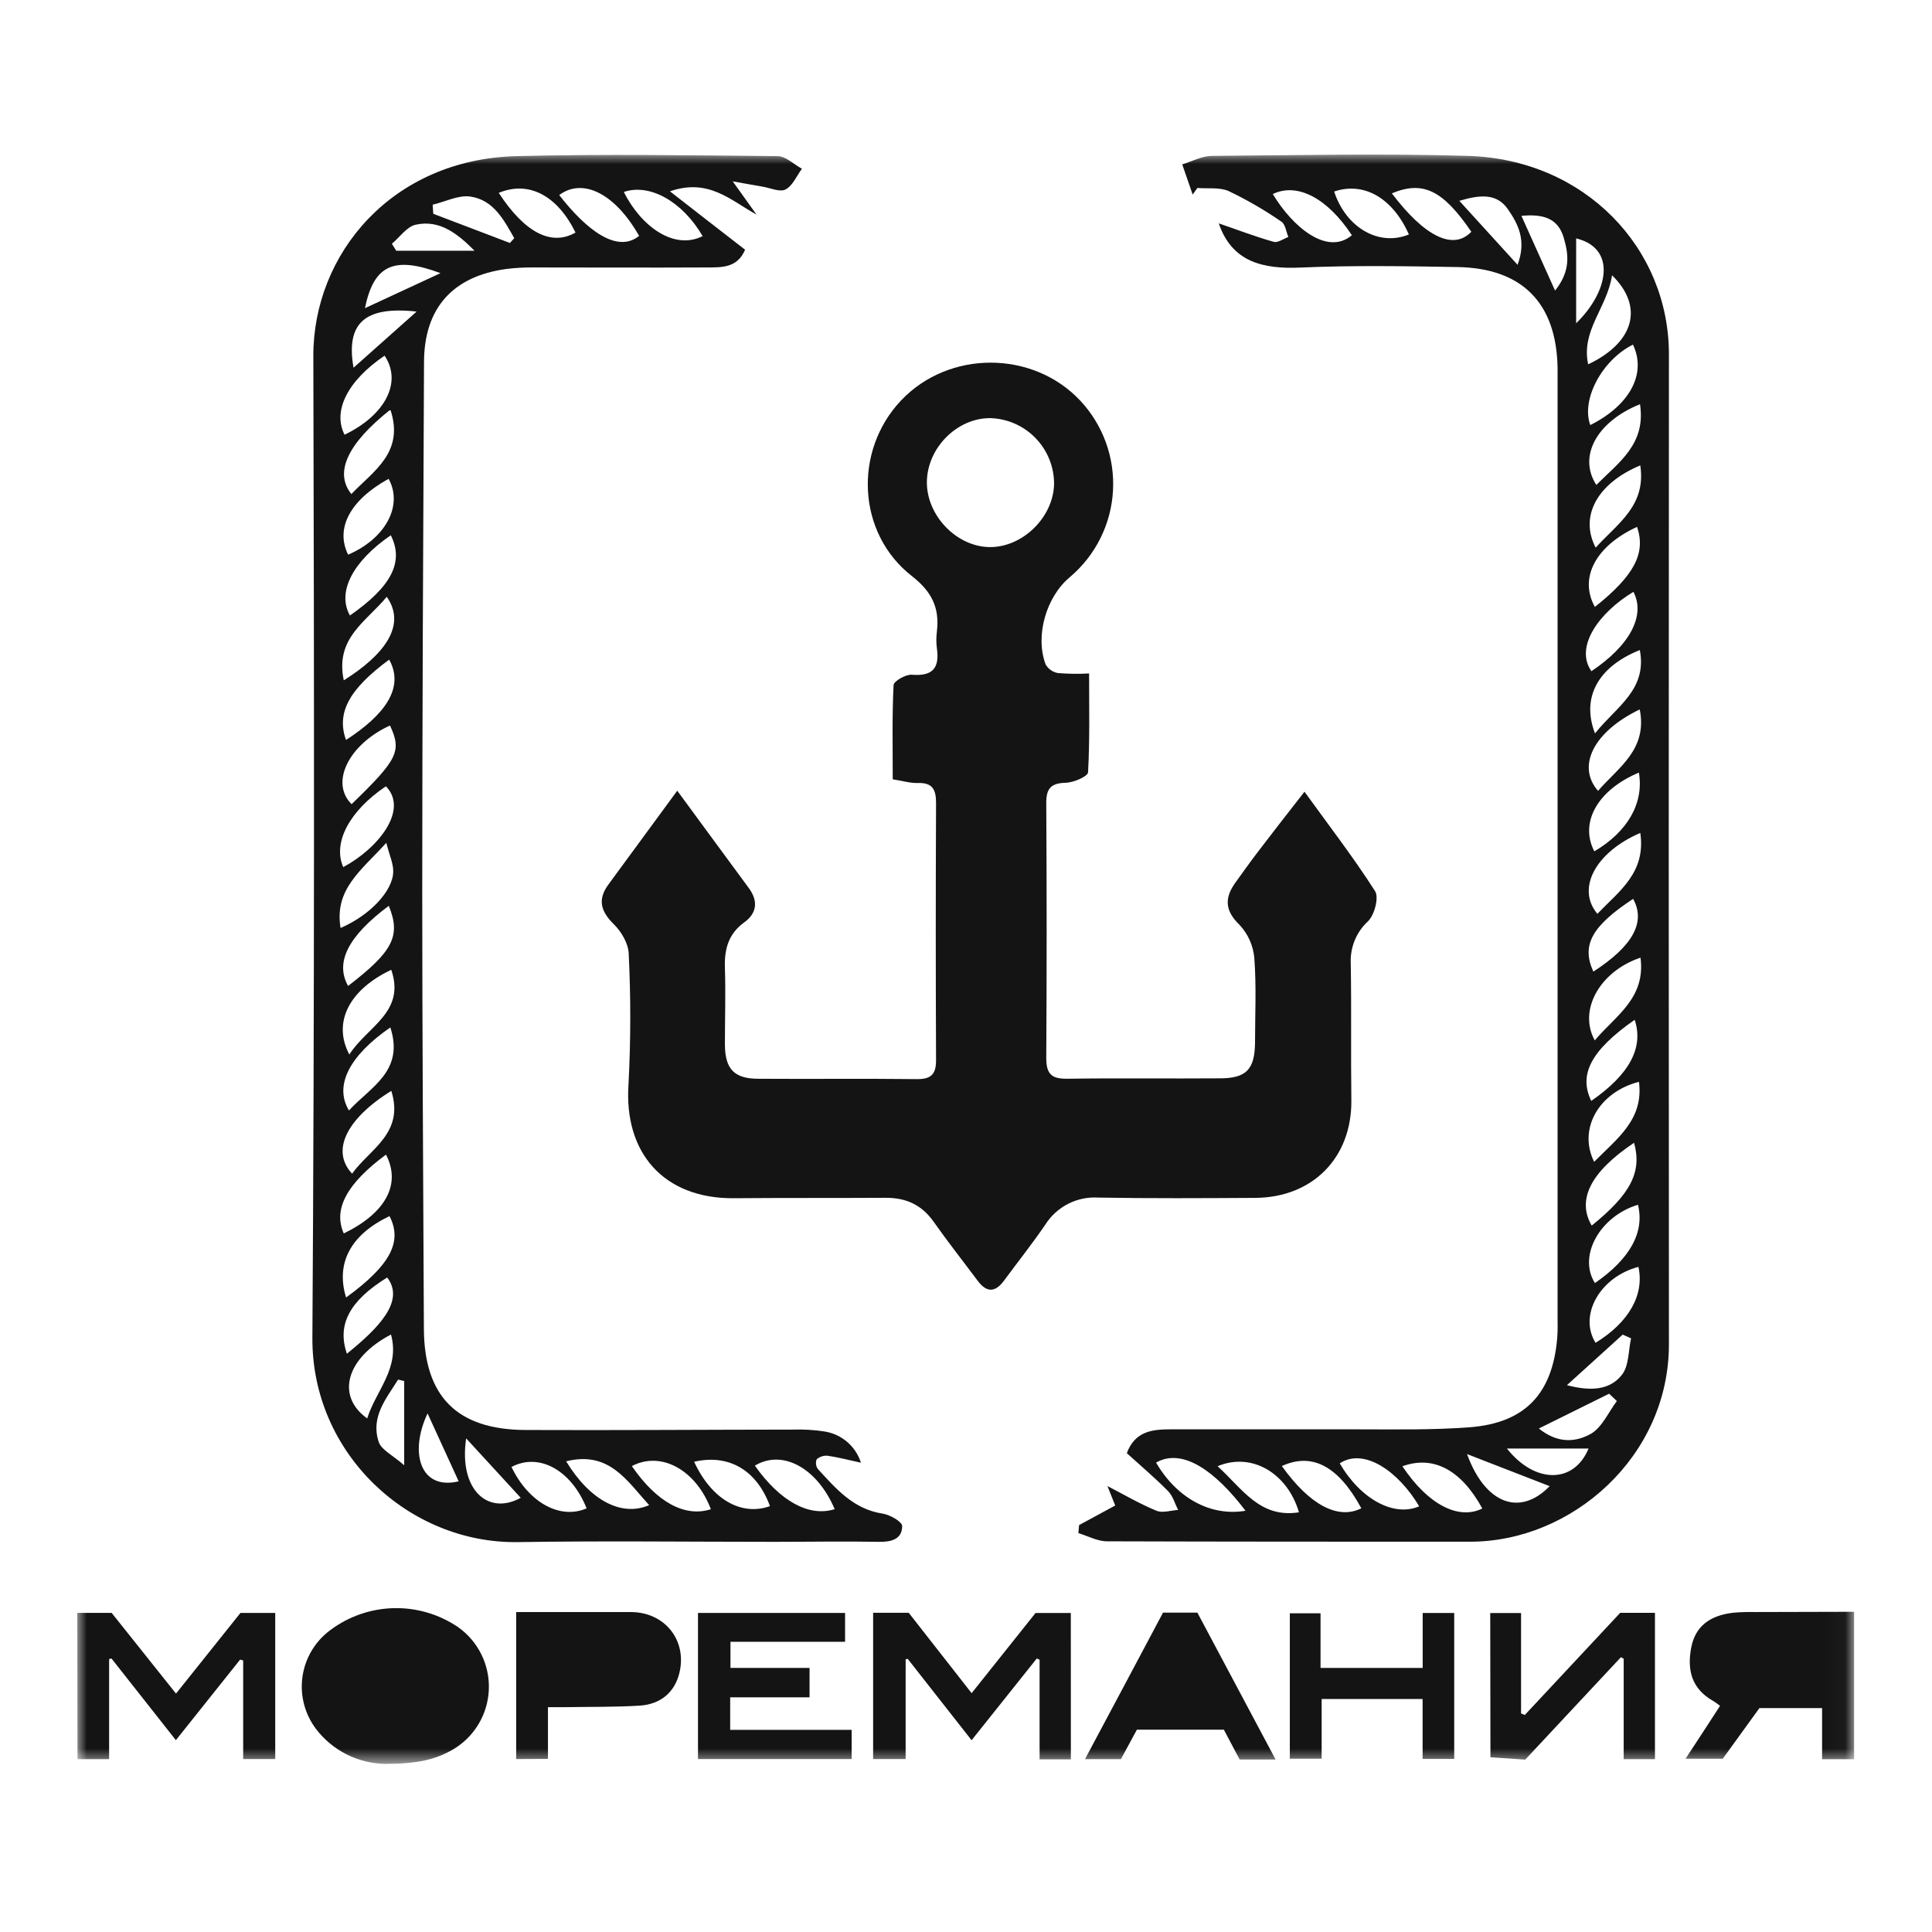 <svg width="100" height="100" viewBox="0 0 100 100" fill="none" xmlns="http://www.w3.org/2000/svg">
<mask id="mask0_298_21" style="mask-type:luminance" maskUnits="userSpaceOnUse" x="4" y="8" width="92" height="84">
<path d="M95.968 8H4V91.302H95.968V8Z" fill="white"/>
</mask>
<g mask="url(#mask0_298_21)">
<path d="M35.054 40.927C36.371 42.729 37.571 44.346 38.764 45.974C39.25 46.636 39.18 47.266 38.525 47.739C37.697 48.338 37.49 49.133 37.521 50.097C37.564 51.407 37.521 52.722 37.521 54.035C37.521 55.348 38.008 55.837 39.27 55.837C42.007 55.855 44.747 55.823 47.484 55.855C48.234 55.855 48.452 55.567 48.45 54.857C48.43 50.43 48.43 46.001 48.45 41.571C48.45 40.896 48.29 40.504 47.52 40.529C47.119 40.542 46.716 40.416 46.208 40.337C46.208 38.675 46.172 37.067 46.251 35.466C46.251 35.259 46.881 34.899 47.194 34.924C48.245 35.009 48.639 34.608 48.495 33.572C48.455 33.273 48.455 32.971 48.495 32.672C48.636 31.456 48.225 30.618 47.203 29.821C44.364 27.612 44.162 23.351 46.635 20.732C49.109 18.113 53.451 18.122 55.909 20.732C56.495 21.356 56.947 22.093 57.239 22.897C57.531 23.701 57.657 24.556 57.608 25.411C57.559 26.265 57.336 27.1 56.954 27.866C56.572 28.631 56.038 29.311 55.385 29.864C54.151 30.886 53.566 32.904 54.12 34.388C54.187 34.506 54.279 34.607 54.39 34.685C54.501 34.763 54.628 34.815 54.761 34.838C55.297 34.881 55.834 34.888 56.371 34.858C56.371 36.628 56.411 38.306 56.317 39.977C56.306 40.186 55.576 40.504 55.173 40.515C54.392 40.535 54.147 40.81 54.154 41.587C54.181 45.978 54.181 50.369 54.154 54.761C54.154 55.621 54.453 55.848 55.263 55.835C57.888 55.796 60.515 55.835 63.142 55.814C64.51 55.814 64.942 55.348 64.96 53.986C64.96 52.522 65.035 51.058 64.924 49.597C64.87 48.951 64.6 48.343 64.157 47.87C63.401 47.138 63.374 46.487 63.932 45.701C64.305 45.185 64.675 44.663 65.057 44.159C65.829 43.148 66.615 42.132 67.52 40.979C68.787 42.733 70.057 44.379 71.173 46.124C71.382 46.451 71.146 47.345 70.815 47.678C70.513 47.955 70.276 48.294 70.12 48.673C69.965 49.052 69.895 49.46 69.915 49.869C69.955 52.232 69.915 54.598 69.946 56.961C69.971 59.917 67.95 61.987 64.96 62.002C62.259 62.018 59.558 62.034 56.857 61.987C56.314 61.951 55.771 62.063 55.286 62.31C54.801 62.558 54.392 62.931 54.102 63.392C53.427 64.38 52.677 65.322 51.966 66.288C51.516 66.894 51.081 66.918 50.615 66.306C49.852 65.284 49.06 64.279 48.328 63.241C47.709 62.358 46.885 61.991 45.834 61.998C43.207 62.014 40.583 61.998 37.956 62.02C34.37 62.036 32.288 59.692 32.531 56.123C32.649 53.873 32.652 51.618 32.542 49.367C32.526 48.845 32.169 48.228 31.779 47.847C31.104 47.183 30.912 46.573 31.489 45.785L35.054 40.927ZM47.975 24.939C47.957 26.682 49.508 28.294 51.216 28.317C52.925 28.339 54.525 26.776 54.559 25.047C54.56 24.162 54.216 23.311 53.6 22.675C52.985 22.04 52.146 21.669 51.261 21.642C49.532 21.631 47.993 23.185 47.975 24.946V24.939Z" fill="#141414"/>
<path d="M63.083 11.562C63.983 11.868 64.938 12.238 65.926 12.517C66.138 12.58 66.43 12.359 66.684 12.267C66.57 11.994 66.531 11.607 66.324 11.472C65.462 10.876 64.553 10.349 63.607 9.896C63.137 9.682 62.525 9.774 61.978 9.729C61.894 9.841 61.813 9.954 61.732 10.071L61.192 8.508C61.701 8.355 62.21 8.074 62.721 8.069C67.148 8.035 71.578 7.936 76.001 8.069C82.043 8.261 86.387 12.85 86.383 18.345C86.371 35.424 86.371 52.504 86.383 69.584C86.383 75.4 81.35 79.805 76.091 79.798C69.827 79.798 63.562 79.798 57.296 79.778C56.803 79.778 56.31 79.503 55.817 79.355L55.853 78.938L57.723 77.925C57.575 77.558 57.444 77.227 57.321 76.918C58.167 77.355 58.986 77.835 59.855 78.195C60.17 78.328 60.605 78.177 60.98 78.154C60.812 77.828 60.71 77.434 60.463 77.184C59.788 76.497 59.042 75.867 58.324 75.216C58.745 74.079 59.644 73.984 60.56 73.982C63.747 73.982 66.937 73.982 70.124 73.982C72.112 73.982 74.106 74.025 76.085 73.874C78.948 73.648 80.361 72.128 80.602 69.251C80.634 68.877 80.62 68.501 80.62 68.125C80.62 51.947 80.62 35.769 80.62 19.59C80.62 19.403 80.62 19.214 80.62 19.027C80.557 15.69 78.795 13.881 75.443 13.823C72.742 13.775 70.041 13.73 67.34 13.848C65.356 13.94 63.763 13.555 63.083 11.562ZM64.467 78.197C62.919 76.153 61.208 74.918 59.839 75.704C60.9 77.528 62.653 78.504 64.467 78.197ZM63.022 75.891C64.31 77.06 65.203 78.594 67.234 78.278C66.639 76.252 64.791 75.148 63.022 75.891ZM84.782 62.358C82.797 62.956 81.665 65.024 82.554 66.411C84.375 65.154 85.129 63.781 84.782 62.358ZM72.042 10.008C73.746 12.26 75.227 12.974 76.156 11.996C74.691 9.853 73.662 9.333 72.042 10.008ZM84.872 36.72C82.495 37.862 81.59 39.647 82.714 40.935C83.758 39.724 85.287 38.805 84.872 36.72ZM84.805 65.573C82.817 66.093 81.698 68.075 82.585 69.503C84.314 68.444 85.12 67.019 84.805 65.573ZM82.513 60.135C83.72 58.912 85.084 57.942 84.832 55.994C82.759 56.527 81.665 58.435 82.513 60.135ZM66.347 75.882C67.799 77.909 69.257 78.672 70.462 78.069C69.291 75.905 67.929 75.157 66.347 75.882ZM82.554 37.965C83.652 36.58 85.271 35.713 84.877 33.646C82.736 34.502 81.827 36.087 82.561 37.97L82.554 37.965ZM84.823 39.992C82.678 40.893 81.748 42.588 82.522 44.066C84.242 43.052 85.097 41.573 84.829 39.996L84.823 39.992ZM84.879 20.925C82.646 21.826 81.665 23.628 82.628 25.102C83.783 23.929 85.205 22.995 84.886 20.919L84.879 20.925ZM82.545 31.421C84.6 29.782 85.194 28.636 84.735 27.271C82.621 28.239 81.703 29.895 82.552 31.415L82.545 31.421ZM84.895 43.115C82.57 44.117 81.586 46.002 82.68 47.299C83.799 46.128 85.205 45.176 84.901 43.108L84.895 43.115ZM84.514 17.842C82.914 18.642 81.829 20.689 82.313 22.002C84.37 20.97 85.237 19.335 84.521 17.836L84.514 17.842ZM69.973 12.177C68.704 10.249 67.141 9.434 65.881 10.044C66.903 11.751 68.706 13.26 69.98 12.17L69.973 12.177ZM72.596 75.905C73.912 77.875 75.49 78.69 76.724 78.08C75.643 76.099 74.207 75.313 72.602 75.889L72.596 75.905ZM84.904 49.571C82.804 50.281 81.68 52.287 82.545 53.85C83.627 52.564 85.192 51.672 84.911 49.556L84.904 49.571ZM84.568 59.158C82.317 60.664 81.608 62.11 82.387 63.436C84.4 61.81 85.005 60.66 84.575 59.137L84.568 59.158ZM69.059 9.925C69.68 11.798 71.385 12.771 72.926 12.134C72.076 10.242 70.603 9.4 69.066 9.909L69.059 9.925ZM82.36 34.749C84.361 33.414 85.185 31.86 84.546 30.633C82.756 31.712 81.496 33.484 82.367 34.734L82.36 34.749ZM84.892 24.091C82.675 25.024 81.741 26.719 82.592 28.347C83.718 27.095 85.221 26.183 84.899 24.076L84.892 24.091ZM83.436 14.266C83.177 15.942 81.825 17.106 82.203 18.858C84.557 17.743 85.122 15.901 83.443 14.251L83.436 14.266ZM73.462 77.977C72.384 76.148 70.594 74.916 69.345 75.743C70.426 77.603 72.157 78.54 73.469 77.961L73.462 77.977ZM84.6 52.792C82.349 54.368 81.701 55.618 82.362 56.982C84.325 55.629 85.097 54.228 84.607 52.776L84.6 52.792ZM82.462 50.297C84.528 48.963 85.194 47.72 84.53 46.525C82.396 47.93 81.845 48.916 82.468 50.281L82.462 50.297ZM75.934 75.263C76.868 77.837 78.666 78.517 80.21 76.923L75.934 75.263ZM81.581 12.355V16.732C83.297 15.061 83.661 12.839 81.579 12.339L81.581 12.355ZM78.549 13.706C79.026 12.436 78.57 11.58 78.043 10.821C77.473 10.004 76.62 10.071 75.535 10.395L78.549 13.706ZM78.759 11.197L80.49 15.041C81.318 14.005 81.181 13.145 80.94 12.309C80.663 11.355 79.961 11.055 78.756 11.172L78.759 11.197ZM83.697 72.525L83.288 72.138L79.65 73.939C80.695 74.779 81.638 74.615 82.371 74.198C82.941 73.847 83.263 73.079 83.695 72.507L83.697 72.525ZM77.998 74.975C79.452 76.815 81.473 76.801 82.223 74.975H77.998ZM81.104 71.696C82.245 71.996 83.301 72.002 83.958 71.149C84.319 70.68 84.282 69.908 84.424 69.273L83.99 69.079L81.104 71.696Z" fill="#141414"/>
<path d="M34.676 9.903L36.666 11.452L38.566 12.925C38.165 13.879 37.343 13.841 36.578 13.843C33.578 13.859 30.577 13.843 27.574 13.843C27.123 13.841 26.672 13.866 26.224 13.92C23.435 14.294 21.947 15.947 21.947 18.766C21.904 27.888 21.857 37.006 21.855 46.133C21.855 53.677 21.909 61.221 21.94 68.769C21.956 72.28 23.653 74.002 27.207 74.016C31.822 74.036 36.436 74 41.051 73.996C41.578 73.978 42.105 74.008 42.627 74.086C43.07 74.145 43.487 74.329 43.83 74.616C44.173 74.904 44.427 75.283 44.562 75.709C43.919 75.57 43.383 75.428 42.838 75.349C42.736 75.34 42.633 75.351 42.536 75.383C42.438 75.415 42.348 75.466 42.271 75.534C42.238 75.615 42.227 75.704 42.237 75.791C42.248 75.879 42.28 75.962 42.332 76.034C43.27 77.056 44.171 78.114 45.683 78.344C46.062 78.4 46.696 78.765 46.696 78.988C46.696 79.664 46.142 79.817 45.499 79.805C43.698 79.772 41.897 79.805 40.096 79.805C35.671 79.805 31.241 79.749 26.816 79.819C21.188 79.909 16.13 75.259 16.169 69.235C16.279 52.303 16.263 35.371 16.218 18.439C16.205 13.141 20.288 8.241 26.739 8.081C31.241 7.966 35.743 8.04 40.245 8.081C40.668 8.081 41.087 8.506 41.508 8.734C41.233 9.105 41.028 9.614 40.661 9.806C40.364 9.959 39.869 9.727 39.462 9.659C39.054 9.592 38.672 9.52 37.926 9.387L39.156 11.107C37.828 10.378 36.682 9.207 34.676 9.903ZM18.08 54.584C19 53.134 21.006 52.4 20.252 50.196C18.082 51.222 17.197 52.916 18.082 54.584H18.08ZM17.63 48.031C19.129 47.387 20.331 46.126 20.353 45.129C20.367 44.708 20.16 44.28 19.995 43.624C18.694 45.063 17.296 46.023 17.627 48.031H17.63ZM19.907 18.408C17.992 19.705 17.206 21.27 17.834 22.502C19.959 21.477 20.824 19.77 19.905 18.408H19.907ZM39.072 75.862C40.378 77.711 41.886 78.533 43.203 78.114C42.296 75.977 40.499 75 39.07 75.862H39.072ZM32.704 75.885C33.999 77.767 35.455 78.547 36.794 78.117C36.027 76.092 34.226 75.083 32.702 75.885H32.704ZM19.975 40.697C18.082 41.972 17.209 43.624 17.767 44.881C19.565 43.919 21.17 41.927 19.975 40.697ZM33.08 12.209C31.844 10.031 30.176 9.18 28.945 10.096C30.345 11.896 31.943 13.136 33.08 12.209ZM35.928 75.66C36.828 77.61 38.374 78.488 39.853 77.957C39.178 76.112 37.742 75.243 35.928 75.66ZM26.474 75.928C27.358 77.77 28.99 78.671 30.363 78.072C29.573 76.094 27.901 75.173 26.478 75.928H26.474ZM18.019 28.71C19.962 27.875 20.873 26.166 20.115 24.783C18.12 25.882 17.344 27.348 18.019 28.71ZM20.196 37.547C18.046 38.526 17.071 40.517 18.199 41.623C20.599 39.301 20.803 38.882 20.184 37.547H20.196ZM17.922 67.152C20.2 65.493 20.848 64.27 20.16 62.946C18.172 63.894 17.364 65.36 17.911 67.152H17.922ZM19.986 59.757C17.938 61.268 17.236 62.599 17.794 63.842C19.953 62.795 20.783 61.297 19.975 59.757H19.986ZM20.236 27.699C18.244 29.066 17.434 30.654 18.113 31.858C20.27 30.356 20.921 29.08 20.225 27.699H20.236ZM20.263 56.456C17.9 57.926 17.125 59.579 18.224 60.748C19.144 59.466 20.945 58.66 20.252 56.456H20.263ZM20.214 53.172C18.075 54.647 17.287 56.194 18.062 57.478C19.174 56.26 20.945 55.449 20.202 53.172H20.214ZM20.214 21.196C17.988 22.957 17.287 24.459 18.188 25.573C19.325 24.375 20.945 23.43 20.207 21.2L20.214 21.196ZM25.814 9.981C27.165 12.053 28.547 12.751 29.789 12.037C28.846 10.123 27.372 9.331 25.807 9.986L25.814 9.981ZM17.794 35.214C19.845 33.926 21.073 32.39 20.018 30.89C18.969 32.174 17.33 33.016 17.794 35.214ZM36.371 12.226C35.322 10.425 33.627 9.479 32.288 9.936C33.197 11.745 34.901 12.954 36.36 12.226H36.371ZM29.305 75.639C30.539 77.666 32.169 78.522 33.6 77.907C32.443 76.635 31.525 75.081 29.294 75.639H29.305ZM20.133 46.878C18.012 48.455 17.332 49.819 18.017 51.033C20.342 49.245 20.763 48.446 20.121 46.878H20.133ZM19.007 73.415C19.457 71.973 20.718 70.82 20.238 69.075C17.945 70.271 17.355 72.237 19.003 73.415H19.007ZM20.144 34.142C18.057 35.678 17.409 36.903 17.909 38.301C19.896 37.013 20.956 35.612 20.144 34.142ZM17.956 70.068C19.649 68.701 20.963 67.319 20.04 66.123C18.107 67.321 17.431 68.55 17.956 70.07V70.068ZM26.393 12.576L26.618 12.328C26.082 11.391 25.555 10.353 24.351 10.175C23.734 10.083 23.05 10.441 22.395 10.596L22.426 11.065L26.393 12.576ZM24.128 74.45C23.736 77.105 25.254 78.463 26.953 77.526L24.128 74.45ZM20.921 71.483L20.605 71.408C19.993 72.39 19.169 73.343 19.604 74.637C19.741 75.047 20.317 75.313 20.921 75.842V71.483ZM20.286 12.621L20.511 12.979H24.562C23.698 12.103 22.762 11.362 21.537 11.627C21.071 11.713 20.7 12.269 20.286 12.616V12.621ZM18.298 19.034L21.564 16.127C18.888 15.834 17.893 16.715 18.298 19.029V19.034ZM18.89 15.951L22.8 14.138C20.378 13.233 19.347 13.724 18.89 15.947V15.951ZM23.743 76.678L22.131 73.158C21.17 75.189 21.751 77.153 23.743 76.673V76.678Z" fill="#141414"/>
<path d="M19.91 91.299C19.221 91.283 18.545 91.114 17.931 90.802C17.317 90.49 16.781 90.044 16.362 89.497C16.071 89.114 15.858 88.677 15.737 88.211C15.616 87.745 15.588 87.26 15.656 86.784C15.725 86.307 15.887 85.849 16.133 85.435C16.38 85.022 16.707 84.662 17.094 84.376C18.042 83.665 19.189 83.267 20.374 83.238C21.559 83.209 22.723 83.551 23.705 84.216C24.22 84.579 24.636 85.065 24.915 85.63C25.194 86.195 25.328 86.821 25.302 87.451C25.277 88.081 25.095 88.695 24.772 89.236C24.449 89.777 23.995 90.228 23.453 90.549C22.561 91.064 21.643 91.299 19.91 91.299Z" fill="#141414"/>
<path d="M95.968 83.426V91.055H94.311V88.411H91.067L89.17 91.033H87.243C87.835 90.132 88.425 89.231 89.03 88.292C88.895 88.198 88.785 88.105 88.663 88.035C87.567 87.409 87.313 86.459 87.538 85.277C87.743 84.203 88.47 83.617 89.708 83.475C90.082 83.443 90.458 83.43 90.833 83.439L95.968 83.426Z" fill="#141414"/>
<path d="M26.717 91.048V83.441H29.629C30.649 83.441 31.669 83.441 32.688 83.441C34.428 83.459 35.574 84.923 35.164 86.594C34.926 87.578 34.206 88.22 33.089 88.285C31.813 88.362 30.532 88.341 29.262 88.362C28.988 88.362 28.715 88.362 28.362 88.362V91.041L26.717 91.048Z" fill="#141414"/>
<path d="M4 83.482H5.778L9.11 87.66L12.446 83.485H14.246V91.049H12.587V85.946L12.43 85.899L9.103 90.071L5.769 85.842L5.648 85.874V91.053H4.011L4 83.482Z" fill="#141414"/>
<path d="M55.428 91.063H53.809V85.908L53.665 85.841L50.289 90.074L46.984 85.863L46.876 85.881V91.047H45.193V83.478H47.036C48.083 84.816 49.172 86.206 50.291 87.638L53.6 83.487H55.425L55.428 91.063Z" fill="#141414"/>
<path d="M44.081 89.537V91.048H36.128V83.486H43.741V84.979H37.809V86.331H41.902V87.853H37.794V89.537H44.081Z" fill="#141414"/>
<path d="M77.134 83.49H78.73V88.687L78.923 88.768L83.86 83.481H85.66V91.053H84.042V85.854L83.898 85.777C82.255 87.532 80.614 89.288 78.946 91.078L77.145 90.957L77.134 83.49Z" fill="#141414"/>
<path d="M66.025 91.073H64.164L63.347 89.529H58.845C58.57 90.033 58.3 90.533 58.019 91.053H56.159C57.523 88.49 58.861 85.998 60.198 83.469H61.976L66.025 91.073Z" fill="#141414"/>
<path d="M73.634 91.041V87.94H68.409V91.03H66.761V83.504H68.351V86.332H73.638V83.488H75.27V91.041H73.634Z" fill="#141414"/>
</g>
</svg>
